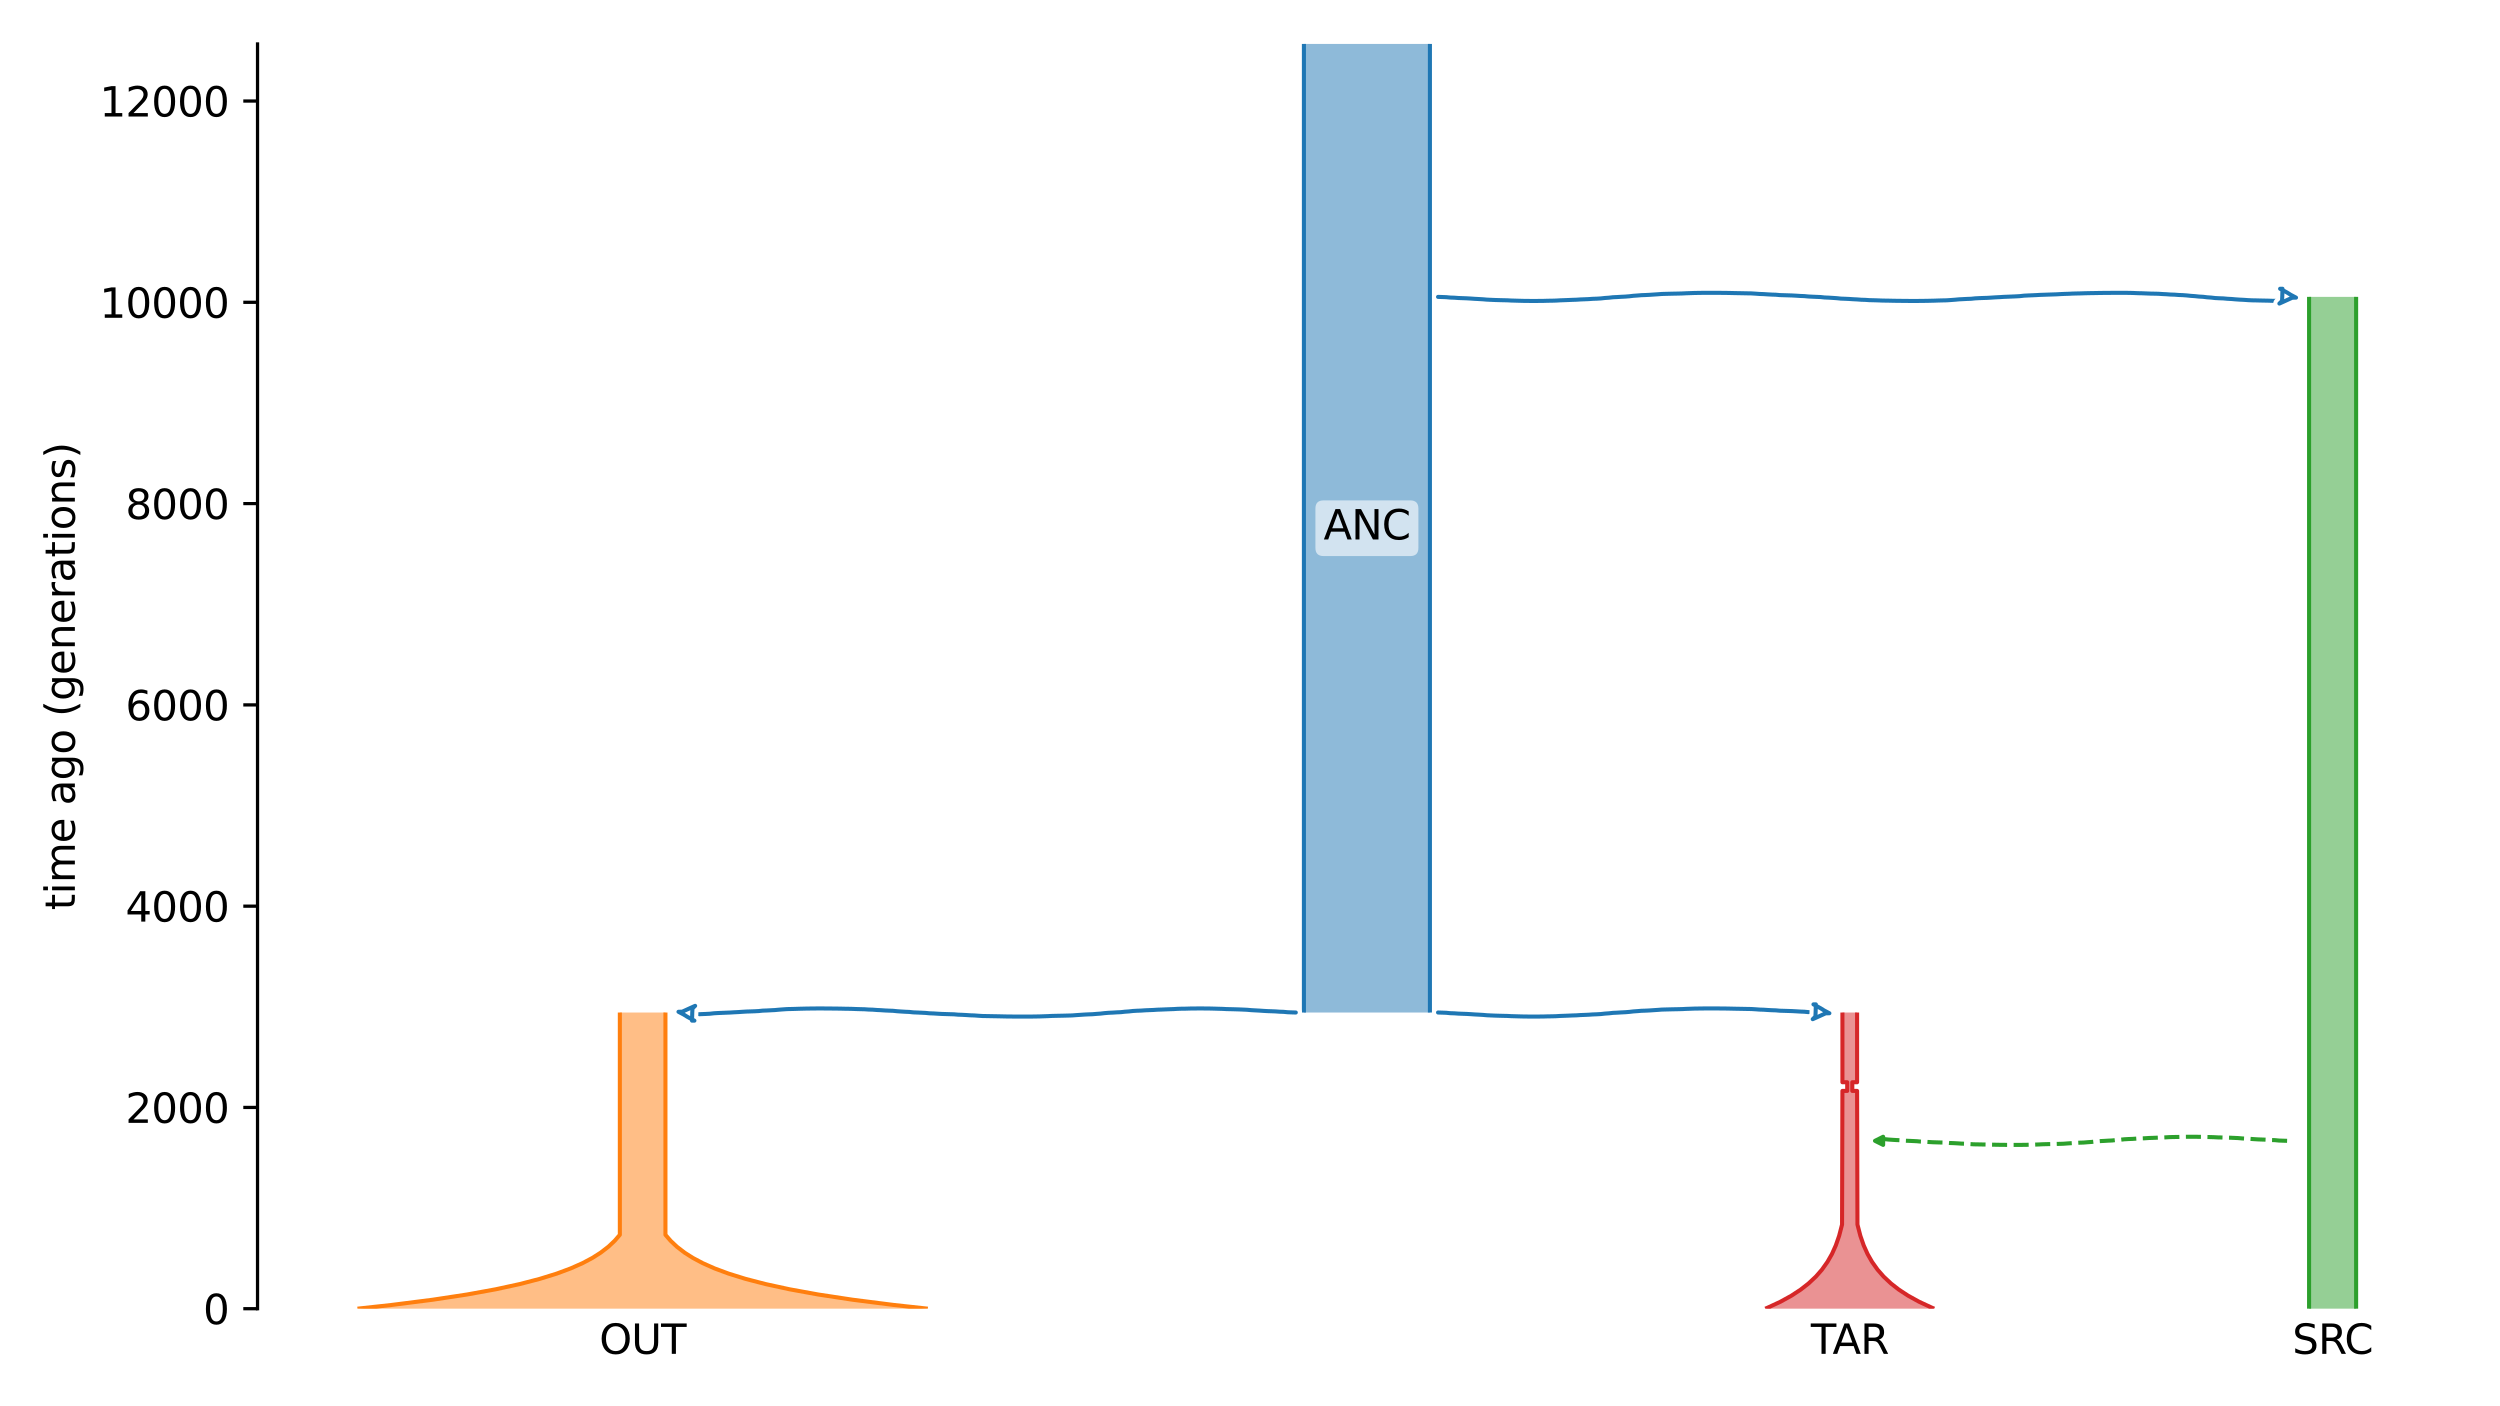<?xml version="1.0" encoding="utf-8" standalone="no"?>
<!DOCTYPE svg PUBLIC "-//W3C//DTD SVG 1.1//EN"
  "http://www.w3.org/Graphics/SVG/1.1/DTD/svg11.dtd">
<svg xmlns:xlink="http://www.w3.org/1999/xlink" width="614.4pt" height="345.6pt" viewBox="0 0 614.4 345.6" xmlns="http://www.w3.org/2000/svg" version="1.1">
 <defs>
  <style type="text/css">*{stroke-linejoin: round; stroke-linecap: butt}</style>
 </defs>
 <g id="figure_1">
  <g id="patch_1">
   <path d="M 0 345.6 
L 614.4 345.6 
L 614.4 0 
L 0 0 
z
" style="fill: #ffffff"/>
  </g>
  <g id="axes_1">
   <g id="patch_2">
    <path d="M 63.291 321.622 
L 603.6 321.622 
L 603.6 10.8 
L 63.291 10.8 
z
" style="fill: #ffffff"/>
   </g>
   <path d="M 562.076 280.369 
L 561.076 280.337 
L 560.076 280.3 
L 559.076 280.202 
L 558.076 280.17 
L 557.076 280.096 
L 556.076 280.058 
L 555.076 280.022 
L 554.076 279.965 
L 553.076 279.894 
L 552.076 279.842 
L 551.076 279.783 
L 550.076 279.695 
L 549.076 279.649 
L 548.076 279.606 
L 547.076 279.576 
L 546.076 279.55 
L 545.076 279.529 
L 544.076 279.474 
L 543.076 279.446 
L 542.076 279.417 
L 541.076 279.391 
L 540.076 279.38 
L 539.076 279.37 
L 538.076 279.37 
L 537.076 279.38 
L 536.076 279.391 
L 535.076 279.422 
L 534.076 279.434 
L 533.076 279.464 
L 532.076 279.523 
L 531.076 279.561 
L 530.076 279.6 
L 529.076 279.642 
L 528.076 279.675 
L 527.076 279.742 
L 526.076 279.781 
L 525.076 279.824 
L 524.076 279.895 
L 523.076 279.931 
L 522.076 279.99 
L 521.076 280.1 
L 520.076 280.171 
L 519.076 280.284 
L 518.076 280.33 
L 517.076 280.391 
L 516.076 280.44 
L 515.076 280.52 
L 514.076 280.639 
L 513.076 280.709 
L 512.076 280.792 
L 511.076 280.826 
L 510.076 280.877 
L 509.076 280.945 
L 508.076 281.011 
L 507.076 281.088 
L 506.076 281.116 
L 505.076 281.142 
L 504.076 281.165 
L 503.076 281.184 
L 502.076 281.211 
L 501.076 281.26 
L 500.076 281.296 
L 499.076 281.331 
L 498.076 281.347 
L 497.076 281.363 
L 496.076 281.366 
L 495.076 281.368 
L 494.076 281.368 
L 493.076 281.366 
L 492.076 281.353 
L 491.076 281.344 
L 490.076 281.323 
L 489.076 281.3 
L 488.076 281.283 
L 487.076 281.264 
L 486.076 281.244 
L 485.076 281.227 
L 484.076 281.164 
L 483.076 281.089 
L 482.076 281.056 
L 481.076 280.989 
L 480.076 280.935 
L 479.076 280.901 
L 478.076 280.811 
L 477.076 280.782 
L 476.076 280.751 
L 475.076 280.72 
L 474.076 280.665 
L 473.076 280.6 
L 472.076 280.562 
L 471.076 280.466 
L 470.076 280.417 
L 469.076 280.373 
L 468.076 280.333 
L 467.076 280.224 
L 466.076 280.183 
L 465.076 280.121 
L 464.076 280.051 
L 463.076 279.946 
L 461.801 279.909 
" clip-path="url(#pb837f8c132)" style="fill: none; stroke-dasharray: 3.7,1.6; stroke-dashoffset: 0; stroke: #2ca02c"/>
   <g id="patch_3">
    <path d="M 320.448 10.8 
L 320.448 248.835 
M 351.415 10.8 
L 351.415 248.835 
" clip-path="url(#pb837f8c132)" style="fill: none; stroke: #ffffff; stroke-width: 3; stroke-linejoin: miter"/>
    <path d="M 320.448 10.8 
L 320.448 248.835 
M 351.415 10.8 
L 351.415 248.835 
" clip-path="url(#pb837f8c132)" style="fill: none; stroke: #1f77b4; stroke-linejoin: miter"/>
    <g id="PolyCollection_1">
     <path d="M 351.415 10.8 
L 320.448 10.8 
L 320.448 248.835 
L 351.415 248.835 
L 351.415 248.835 
L 351.415 10.8 
z
" clip-path="url(#pb837f8c132)" style="fill: #1f77b4; fill-opacity: 0.5"/>
    </g>
    <g id="patch_4">
     <path d="M 152.332 248.835 
L 152.332 303.468 
L 152.332 303.468 
L 151.062 304.935 
L 149.506 306.402 
L 147.597 307.869 
L 145.575 309.153 
L 143.158 310.436 
L 140.268 311.72 
L 136.812 313.004 
L 132.681 314.287 
L 127.742 315.571 
L 121.837 316.854 
L 114.777 318.138 
L 106.337 319.421 
L 96.245 320.705 
L 87.85 321.622 
M 163.539 248.835 
L 163.539 303.468 
L 163.539 303.468 
L 164.808 304.935 
L 166.364 306.402 
L 168.273 307.869 
L 170.295 309.153 
L 172.713 310.436 
L 175.603 311.72 
L 179.058 313.004 
L 183.189 314.287 
L 188.128 315.571 
L 194.033 316.854 
L 201.093 318.138 
L 209.534 319.421 
L 219.625 320.705 
L 228.02 321.622 
L 228.02 321.622 
" clip-path="url(#pb837f8c132)" style="fill: none; stroke: #ffffff; stroke-width: 3; stroke-linejoin: miter"/>
     <path d="M 152.332 248.835 
L 152.332 303.468 
L 152.332 303.468 
L 151.062 304.935 
L 149.506 306.402 
L 147.597 307.869 
L 145.575 309.153 
L 143.158 310.436 
L 140.268 311.72 
L 136.812 313.004 
L 132.681 314.287 
L 127.742 315.571 
L 121.837 316.854 
L 114.777 318.138 
L 106.337 319.421 
L 96.245 320.705 
L 87.85 321.622 
M 163.539 248.835 
L 163.539 303.468 
L 163.539 303.468 
L 164.808 304.935 
L 166.364 306.402 
L 168.273 307.869 
L 170.295 309.153 
L 172.713 310.436 
L 175.603 311.72 
L 179.058 313.004 
L 183.189 314.287 
L 188.128 315.571 
L 194.033 316.854 
L 201.093 318.138 
L 209.534 319.421 
L 219.625 320.705 
L 228.02 321.622 
L 228.02 321.622 
" clip-path="url(#pb837f8c132)" style="fill: none; stroke: #ff7f0e; stroke-linejoin: miter"/>
     <g id="PolyCollection_2">
      <path d="M 163.539 248.835 
L 152.332 248.835 
L 152.332 303.468 
L 152.332 303.468 
L 152.187 303.652 
L 152.038 303.835 
L 151.886 304.019 
L 151.729 304.202 
L 151.569 304.385 
L 151.404 304.569 
L 151.236 304.752 
L 151.062 304.935 
L 150.885 305.119 
L 150.703 305.302 
L 150.516 305.485 
L 150.324 305.669 
L 150.127 305.852 
L 149.925 306.036 
L 149.718 306.219 
L 149.506 306.402 
L 149.288 306.586 
L 149.065 306.769 
L 148.835 306.952 
L 148.6 307.136 
L 148.359 307.319 
L 148.111 307.503 
L 147.857 307.686 
L 147.597 307.869 
L 147.33 308.053 
L 147.056 308.236 
L 146.774 308.419 
L 146.486 308.603 
L 146.19 308.786 
L 145.886 308.969 
L 145.575 309.153 
L 145.256 309.336 
L 144.928 309.52 
L 144.592 309.703 
L 144.247 309.886 
L 143.893 310.07 
L 143.53 310.253 
L 143.158 310.436 
L 142.776 310.62 
L 142.384 310.803 
L 141.982 310.987 
L 141.57 311.17 
L 141.147 311.353 
L 140.713 311.537 
L 140.268 311.72 
L 139.811 311.903 
L 139.343 312.087 
L 138.862 312.27 
L 138.369 312.453 
L 137.863 312.637 
L 137.345 312.82 
L 136.812 313.004 
L 136.266 313.187 
L 135.706 313.37 
L 135.132 313.554 
L 134.542 313.737 
L 133.938 313.92 
L 133.317 314.104 
L 132.681 314.287 
L 132.028 314.471 
L 131.359 314.654 
L 130.672 314.837 
L 129.967 315.021 
L 129.244 315.204 
L 128.503 315.387 
L 127.742 315.571 
L 126.962 315.754 
L 126.161 315.937 
L 125.34 316.121 
L 124.498 316.304 
L 123.633 316.488 
L 122.747 316.671 
L 121.837 316.854 
L 120.904 317.038 
L 119.947 317.221 
L 118.965 317.404 
L 117.958 317.588 
L 116.925 317.771 
L 115.865 317.955 
L 114.777 318.138 
L 113.662 318.321 
L 112.518 318.505 
L 111.344 318.688 
L 110.139 318.871 
L 108.904 319.055 
L 107.637 319.238 
L 106.337 319.421 
L 105.003 319.605 
L 103.635 319.788 
L 102.232 319.972 
L 100.792 320.155 
L 99.315 320.338 
L 97.8 320.522 
L 96.245 320.705 
L 94.651 320.888 
L 93.015 321.072 
L 91.337 321.255 
L 89.616 321.439 
L 87.85 321.622 
L 228.02 321.622 
L 228.02 321.622 
L 226.254 321.439 
L 224.533 321.255 
L 222.855 321.072 
L 221.219 320.888 
L 219.625 320.705 
L 218.071 320.522 
L 216.555 320.338 
L 215.078 320.155 
L 213.639 319.972 
L 212.235 319.788 
L 210.867 319.605 
L 209.534 319.421 
L 208.233 319.238 
L 206.966 319.055 
L 205.731 318.871 
L 204.527 318.688 
L 203.353 318.505 
L 202.208 318.321 
L 201.093 318.138 
L 200.006 317.955 
L 198.946 317.771 
L 197.912 317.588 
L 196.905 317.404 
L 195.923 317.221 
L 194.966 317.038 
L 194.033 316.854 
L 193.124 316.671 
L 192.237 316.488 
L 191.373 316.304 
L 190.53 316.121 
L 189.709 315.937 
L 188.908 315.754 
L 188.128 315.571 
L 187.367 315.387 
L 186.626 315.204 
L 185.903 315.021 
L 185.198 314.837 
L 184.511 314.654 
L 183.842 314.471 
L 183.189 314.287 
L 182.553 314.104 
L 181.933 313.92 
L 181.328 313.737 
L 180.739 313.554 
L 180.164 313.37 
L 179.604 313.187 
L 179.058 313.004 
L 178.526 312.82 
L 178.007 312.637 
L 177.501 312.453 
L 177.008 312.27 
L 176.528 312.087 
L 176.059 311.903 
L 175.603 311.72 
L 175.157 311.537 
L 174.724 311.353 
L 174.301 311.17 
L 173.888 310.987 
L 173.486 310.803 
L 173.094 310.62 
L 172.713 310.436 
L 172.34 310.253 
L 171.977 310.07 
L 171.623 309.886 
L 171.279 309.703 
L 170.942 309.52 
L 170.615 309.336 
L 170.295 309.153 
L 169.984 308.969 
L 169.68 308.786 
L 169.384 308.603 
L 169.096 308.419 
L 168.815 308.236 
L 168.541 308.053 
L 168.273 307.869 
L 168.013 307.686 
L 167.759 307.503 
L 167.511 307.319 
L 167.27 307.136 
L 167.035 306.952 
L 166.806 306.769 
L 166.582 306.586 
L 166.364 306.402 
L 166.152 306.219 
L 165.945 306.036 
L 165.743 305.852 
L 165.546 305.669 
L 165.355 305.485 
L 165.168 305.302 
L 164.985 305.119 
L 164.808 304.935 
L 164.635 304.752 
L 164.466 304.569 
L 164.301 304.385 
L 164.141 304.202 
L 163.985 304.019 
L 163.832 303.835 
L 163.684 303.652 
L 163.539 303.468 
L 163.539 303.468 
L 163.539 248.835 
z
" clip-path="url(#pb837f8c132)" style="fill: #ff7f0e; fill-opacity: 0.5"/>
     </g>
     <g id="patch_5">
      <path d="M 567.479 72.964 
L 567.479 321.622 
M 579.04 72.964 
L 579.04 321.622 
" clip-path="url(#pb837f8c132)" style="fill: none; stroke: #ffffff; stroke-width: 3; stroke-linejoin: miter"/>
      <path d="M 567.479 72.964 
L 567.479 321.622 
M 579.04 72.964 
L 579.04 321.622 
" clip-path="url(#pb837f8c132)" style="fill: none; stroke: #2ca02c; stroke-linejoin: miter"/>
      <g id="PolyCollection_3">
       <path d="M 579.04 72.964 
L 567.479 72.964 
L 567.479 321.622 
L 579.04 321.622 
L 579.04 321.622 
L 579.04 72.964 
z
" clip-path="url(#pb837f8c132)" style="fill: #2ca02c; fill-opacity: 0.5"/>
      </g>
      <g id="patch_6">
       <path d="M 452.793 248.835 
L 452.793 265.974 
L 453.97 265.974 
L 453.97 268.101 
L 452.793 268.101 
L 452.702 300.952 
L 451.986 303.722 
L 451.171 306.066 
L 450.213 308.197 
L 449.122 310.115 
L 447.76 312.033 
L 446.268 313.737 
L 444.449 315.442 
L 442.535 316.934 
L 440.26 318.425 
L 437.556 319.917 
L 434.342 321.409 
L 433.836 321.622 
M 456.398 248.835 
L 456.398 265.974 
L 455.221 265.974 
L 455.221 268.101 
L 456.398 268.101 
L 456.489 300.952 
L 457.206 303.722 
L 458.02 306.066 
L 458.979 308.197 
L 460.069 310.115 
L 461.431 312.033 
L 462.924 313.737 
L 464.742 315.442 
L 466.656 316.934 
L 468.931 318.425 
L 471.635 319.917 
L 474.849 321.409 
L 475.356 321.622 
L 475.356 321.622 
" clip-path="url(#pb837f8c132)" style="fill: none; stroke: #ffffff; stroke-width: 3; stroke-linejoin: miter"/>
       <path d="M 452.793 248.835 
L 452.793 265.974 
L 453.97 265.974 
L 453.97 268.101 
L 452.793 268.101 
L 452.702 300.952 
L 451.986 303.722 
L 451.171 306.066 
L 450.213 308.197 
L 449.122 310.115 
L 447.76 312.033 
L 446.268 313.737 
L 444.449 315.442 
L 442.535 316.934 
L 440.26 318.425 
L 437.556 319.917 
L 434.342 321.409 
L 433.836 321.622 
M 456.398 248.835 
L 456.398 265.974 
L 455.221 265.974 
L 455.221 268.101 
L 456.398 268.101 
L 456.489 300.952 
L 457.206 303.722 
L 458.02 306.066 
L 458.979 308.197 
L 460.069 310.115 
L 461.431 312.033 
L 462.924 313.737 
L 464.742 315.442 
L 466.656 316.934 
L 468.931 318.425 
L 471.635 319.917 
L 474.849 321.409 
L 475.356 321.622 
L 475.356 321.622 
" clip-path="url(#pb837f8c132)" style="fill: none; stroke: #d62728; stroke-linejoin: miter"/>
       <g id="PolyCollection_4">
        <path d="M 456.398 248.835 
L 452.793 248.835 
L 452.793 265.974 
L 453.97 265.974 
L 453.97 268.101 
L 452.793 268.101 
L 452.793 300.525 
L 452.793 300.525 
L 452.748 300.738 
L 452.702 300.952 
L 452.655 301.165 
L 452.606 301.378 
L 452.557 301.591 
L 452.506 301.804 
L 452.453 302.017 
L 452.4 302.23 
L 452.345 302.443 
L 452.289 302.656 
L 452.231 302.869 
L 452.172 303.082 
L 452.111 303.296 
L 452.049 303.509 
L 451.986 303.722 
L 451.92 303.935 
L 451.854 304.148 
L 451.785 304.361 
L 451.715 304.574 
L 451.643 304.787 
L 451.569 305 
L 451.493 305.213 
L 451.416 305.427 
L 451.336 305.64 
L 451.255 305.853 
L 451.171 306.066 
L 451.086 306.279 
L 450.998 306.492 
L 450.908 306.705 
L 450.816 306.918 
L 450.721 307.131 
L 450.625 307.344 
L 450.525 307.557 
L 450.424 307.771 
L 450.319 307.984 
L 450.213 308.197 
L 450.103 308.41 
L 449.991 308.623 
L 449.876 308.836 
L 449.758 309.049 
L 449.637 309.262 
L 449.513 309.475 
L 449.386 309.688 
L 449.255 309.902 
L 449.122 310.115 
L 448.985 310.328 
L 448.845 310.541 
L 448.701 310.754 
L 448.554 310.967 
L 448.403 311.18 
L 448.248 311.393 
L 448.089 311.606 
L 447.927 311.819 
L 447.76 312.033 
L 447.589 312.246 
L 447.414 312.459 
L 447.235 312.672 
L 447.051 312.885 
L 446.862 313.098 
L 446.669 313.311 
L 446.471 313.524 
L 446.268 313.737 
L 446.06 313.95 
L 445.846 314.163 
L 445.628 314.377 
L 445.403 314.59 
L 445.174 314.803 
L 444.938 315.016 
L 444.697 315.229 
L 444.449 315.442 
L 444.196 315.655 
L 443.936 315.868 
L 443.669 316.081 
L 443.396 316.294 
L 443.116 316.508 
L 442.829 316.721 
L 442.535 316.934 
L 442.234 317.147 
L 441.925 317.36 
L 441.608 317.573 
L 441.284 317.786 
L 440.951 317.999 
L 440.61 318.212 
L 440.26 318.425 
L 439.902 318.639 
L 439.535 318.852 
L 439.158 319.065 
L 438.773 319.278 
L 438.377 319.491 
L 437.972 319.704 
L 437.556 319.917 
L 437.13 320.13 
L 436.694 320.343 
L 436.246 320.556 
L 435.788 320.769 
L 435.318 320.983 
L 434.836 321.196 
L 434.342 321.409 
L 433.836 321.622 
L 475.356 321.622 
L 475.356 321.622 
L 474.849 321.409 
L 474.356 321.196 
L 473.874 320.983 
L 473.404 320.769 
L 472.945 320.556 
L 472.498 320.343 
L 472.061 320.13 
L 471.635 319.917 
L 471.22 319.704 
L 470.814 319.491 
L 470.419 319.278 
L 470.033 319.065 
L 469.657 318.852 
L 469.289 318.639 
L 468.931 318.425 
L 468.581 318.212 
L 468.24 317.999 
L 467.908 317.786 
L 467.583 317.573 
L 467.266 317.36 
L 466.957 317.147 
L 466.656 316.934 
L 466.362 316.721 
L 466.075 316.508 
L 465.795 316.294 
L 465.522 316.081 
L 465.256 315.868 
L 464.996 315.655 
L 464.742 315.442 
L 464.495 315.229 
L 464.253 315.016 
L 464.018 314.803 
L 463.788 314.59 
L 463.564 314.377 
L 463.345 314.163 
L 463.132 313.95 
L 462.924 313.737 
L 462.721 313.524 
L 462.522 313.311 
L 462.329 313.098 
L 462.141 312.885 
L 461.957 312.672 
L 461.777 312.459 
L 461.602 312.246 
L 461.431 312.033 
L 461.264 311.819 
L 461.102 311.606 
L 460.943 311.393 
L 460.788 311.18 
L 460.637 310.967 
L 460.49 310.754 
L 460.346 310.541 
L 460.206 310.328 
L 460.069 310.115 
L 459.936 309.902 
L 459.806 309.688 
L 459.679 309.475 
L 459.555 309.262 
L 459.434 309.049 
L 459.316 308.836 
L 459.201 308.623 
L 459.088 308.41 
L 458.979 308.197 
L 458.872 307.984 
L 458.768 307.771 
L 458.666 307.557 
L 458.567 307.344 
L 458.47 307.131 
L 458.375 306.918 
L 458.283 306.705 
L 458.193 306.492 
L 458.106 306.279 
L 458.02 306.066 
L 457.936 305.853 
L 457.855 305.64 
L 457.776 305.427 
L 457.698 305.213 
L 457.622 305 
L 457.549 304.787 
L 457.477 304.574 
L 457.406 304.361 
L 457.338 304.148 
L 457.271 303.935 
L 457.206 303.722 
L 457.142 303.509 
L 457.08 303.296 
L 457.019 303.082 
L 456.96 302.869 
L 456.903 302.656 
L 456.846 302.443 
L 456.791 302.23 
L 456.738 302.017 
L 456.686 301.804 
L 456.635 301.591 
L 456.585 301.378 
L 456.536 301.165 
L 456.489 300.952 
L 456.443 300.738 
L 456.398 300.525 
L 456.398 300.525 
L 456.398 268.101 
L 455.221 268.101 
L 455.221 265.974 
L 456.398 265.974 
L 456.398 248.835 
z
" clip-path="url(#pb837f8c132)" style="fill: #d62728; fill-opacity: 0.5"/>
       </g>
       <g id="matplotlib.axis_1">
        <g id="xtick_1">
         <g id="line2d_1"/>
         <g id="text_1">
          <!-- OUT -->
          <g transform="translate(147.286 332.72) scale(0.1 -0.1)">
           <defs>
            <path id="DejaVuSans-4f" d="M 2522 4238 
Q 1834 4238 1429 3725 
Q 1025 3213 1025 2328 
Q 1025 1447 1429 934 
Q 1834 422 2522 422 
Q 3209 422 3611 934 
Q 4013 1447 4013 2328 
Q 4013 3213 3611 3725 
Q 3209 4238 2522 4238 
z
M 2522 4750 
Q 3503 4750 4090 4092 
Q 4678 3434 4678 2328 
Q 4678 1225 4090 567 
Q 3503 -91 2522 -91 
Q 1538 -91 948 565 
Q 359 1222 359 2328 
Q 359 3434 948 4092 
Q 1538 4750 2522 4750 
z
" transform="scale(0.016)"/>
            <path id="DejaVuSans-55" d="M 556 4666 
L 1191 4666 
L 1191 1831 
Q 1191 1081 1462 751 
Q 1734 422 2344 422 
Q 2950 422 3222 751 
Q 3494 1081 3494 1831 
L 3494 4666 
L 4128 4666 
L 4128 1753 
Q 4128 841 3676 375 
Q 3225 -91 2344 -91 
Q 1459 -91 1007 375 
Q 556 841 556 1753 
L 556 4666 
z
" transform="scale(0.016)"/>
            <path id="DejaVuSans-54" d="M -19 4666 
L 3928 4666 
L 3928 4134 
L 2272 4134 
L 2272 0 
L 1638 0 
L 1638 4134 
L -19 4134 
L -19 4666 
z
" transform="scale(0.016)"/>
           </defs>
           <use xlink:href="#DejaVuSans-4f"/>
           <use xlink:href="#DejaVuSans-55" x="78.711"/>
           <use xlink:href="#DejaVuSans-54" x="151.904"/>
          </g>
         </g>
        </g>
        <g id="xtick_2">
         <g id="line2d_2"/>
         <g id="text_2">
          <!-- SRC -->
          <g transform="translate(563.37 332.72) scale(0.1 -0.1)">
           <defs>
            <path id="DejaVuSans-53" d="M 3425 4513 
L 3425 3897 
Q 3066 4069 2747 4153 
Q 2428 4238 2131 4238 
Q 1616 4238 1336 4038 
Q 1056 3838 1056 3469 
Q 1056 3159 1242 3001 
Q 1428 2844 1947 2747 
L 2328 2669 
Q 3034 2534 3370 2195 
Q 3706 1856 3706 1288 
Q 3706 609 3251 259 
Q 2797 -91 1919 -91 
Q 1588 -91 1214 -16 
Q 841 59 441 206 
L 441 856 
Q 825 641 1194 531 
Q 1563 422 1919 422 
Q 2459 422 2753 634 
Q 3047 847 3047 1241 
Q 3047 1584 2836 1778 
Q 2625 1972 2144 2069 
L 1759 2144 
Q 1053 2284 737 2584 
Q 422 2884 422 3419 
Q 422 4038 858 4394 
Q 1294 4750 2059 4750 
Q 2388 4750 2728 4690 
Q 3069 4631 3425 4513 
z
" transform="scale(0.016)"/>
            <path id="DejaVuSans-52" d="M 2841 2188 
Q 3044 2119 3236 1894 
Q 3428 1669 3622 1275 
L 4263 0 
L 3584 0 
L 2988 1197 
Q 2756 1666 2539 1819 
Q 2322 1972 1947 1972 
L 1259 1972 
L 1259 0 
L 628 0 
L 628 4666 
L 2053 4666 
Q 2853 4666 3247 4331 
Q 3641 3997 3641 3322 
Q 3641 2881 3436 2590 
Q 3231 2300 2841 2188 
z
M 1259 4147 
L 1259 2491 
L 2053 2491 
Q 2509 2491 2742 2702 
Q 2975 2913 2975 3322 
Q 2975 3731 2742 3939 
Q 2509 4147 2053 4147 
L 1259 4147 
z
" transform="scale(0.016)"/>
            <path id="DejaVuSans-43" d="M 4122 4306 
L 4122 3641 
Q 3803 3938 3442 4084 
Q 3081 4231 2675 4231 
Q 1875 4231 1450 3742 
Q 1025 3253 1025 2328 
Q 1025 1406 1450 917 
Q 1875 428 2675 428 
Q 3081 428 3442 575 
Q 3803 722 4122 1019 
L 4122 359 
Q 3791 134 3420 21 
Q 3050 -91 2638 -91 
Q 1578 -91 968 557 
Q 359 1206 359 2328 
Q 359 3453 968 4101 
Q 1578 4750 2638 4750 
Q 3056 4750 3426 4639 
Q 3797 4528 4122 4306 
z
" transform="scale(0.016)"/>
           </defs>
           <use xlink:href="#DejaVuSans-53"/>
           <use xlink:href="#DejaVuSans-52" x="63.477"/>
           <use xlink:href="#DejaVuSans-43" x="127.959"/>
          </g>
         </g>
        </g>
        <g id="xtick_3">
         <g id="line2d_3"/>
         <g id="text_3">
          <!-- TAR -->
          <g transform="translate(445.035 332.72) scale(0.1 -0.1)">
           <defs>
            <path id="DejaVuSans-41" d="M 2188 4044 
L 1331 1722 
L 3047 1722 
L 2188 4044 
z
M 1831 4666 
L 2547 4666 
L 4325 0 
L 3669 0 
L 3244 1197 
L 1141 1197 
L 716 0 
L 50 0 
L 1831 4666 
z
" transform="scale(0.016)"/>
           </defs>
           <use xlink:href="#DejaVuSans-54"/>
           <use xlink:href="#DejaVuSans-41" x="53.334"/>
           <use xlink:href="#DejaVuSans-52" x="121.742"/>
          </g>
         </g>
        </g>
       </g>
       <g id="matplotlib.axis_2">
        <g id="ytick_1">
         <g id="line2d_4">
          <defs>
           <path id="m3e7ec32773" d="M 0 0 
L -3.5 0 
" style="stroke: #000000; stroke-width: 0.8"/>
          </defs>
          <g>
           <use xlink:href="#m3e7ec32773" x="63.291" y="321.622" style="stroke: #000000; stroke-width: 0.8"/>
          </g>
         </g>
         <g id="text_4">
          <!-- 0 -->
          <g transform="translate(49.928 325.421) scale(0.1 -0.1)">
           <defs>
            <path id="DejaVuSans-30" d="M 2034 4250 
Q 1547 4250 1301 3770 
Q 1056 3291 1056 2328 
Q 1056 1369 1301 889 
Q 1547 409 2034 409 
Q 2525 409 2770 889 
Q 3016 1369 3016 2328 
Q 3016 3291 2770 3770 
Q 2525 4250 2034 4250 
z
M 2034 4750 
Q 2819 4750 3233 4129 
Q 3647 3509 3647 2328 
Q 3647 1150 3233 529 
Q 2819 -91 2034 -91 
Q 1250 -91 836 529 
Q 422 1150 422 2328 
Q 422 3509 836 4129 
Q 1250 4750 2034 4750 
z
" transform="scale(0.016)"/>
           </defs>
           <use xlink:href="#DejaVuSans-30"/>
          </g>
         </g>
        </g>
        <g id="ytick_2">
         <g id="line2d_5">
          <g>
           <use xlink:href="#m3e7ec32773" x="63.291" y="272.157" style="stroke: #000000; stroke-width: 0.8"/>
          </g>
         </g>
         <g id="text_5">
          <!-- 2000 -->
          <g transform="translate(30.841 275.957) scale(0.1 -0.1)">
           <defs>
            <path id="DejaVuSans-32" d="M 1228 531 
L 3431 531 
L 3431 0 
L 469 0 
L 469 531 
Q 828 903 1448 1529 
Q 2069 2156 2228 2338 
Q 2531 2678 2651 2914 
Q 2772 3150 2772 3378 
Q 2772 3750 2511 3984 
Q 2250 4219 1831 4219 
Q 1534 4219 1204 4116 
Q 875 4013 500 3803 
L 500 4441 
Q 881 4594 1212 4672 
Q 1544 4750 1819 4750 
Q 2544 4750 2975 4387 
Q 3406 4025 3406 3419 
Q 3406 3131 3298 2873 
Q 3191 2616 2906 2266 
Q 2828 2175 2409 1742 
Q 1991 1309 1228 531 
z
" transform="scale(0.016)"/>
           </defs>
           <use xlink:href="#DejaVuSans-32"/>
           <use xlink:href="#DejaVuSans-30" x="63.623"/>
           <use xlink:href="#DejaVuSans-30" x="127.246"/>
           <use xlink:href="#DejaVuSans-30" x="190.869"/>
          </g>
         </g>
        </g>
        <g id="ytick_3">
         <g id="line2d_6">
          <g>
           <use xlink:href="#m3e7ec32773" x="63.291" y="222.693" style="stroke: #000000; stroke-width: 0.8"/>
          </g>
         </g>
         <g id="text_6">
          <!-- 4000 -->
          <g transform="translate(30.841 226.492) scale(0.1 -0.1)">
           <defs>
            <path id="DejaVuSans-34" d="M 2419 4116 
L 825 1625 
L 2419 1625 
L 2419 4116 
z
M 2253 4666 
L 3047 4666 
L 3047 1625 
L 3713 1625 
L 3713 1100 
L 3047 1100 
L 3047 0 
L 2419 0 
L 2419 1100 
L 313 1100 
L 313 1709 
L 2253 4666 
z
" transform="scale(0.016)"/>
           </defs>
           <use xlink:href="#DejaVuSans-34"/>
           <use xlink:href="#DejaVuSans-30" x="63.623"/>
           <use xlink:href="#DejaVuSans-30" x="127.246"/>
           <use xlink:href="#DejaVuSans-30" x="190.869"/>
          </g>
         </g>
        </g>
        <g id="ytick_4">
         <g id="line2d_7">
          <g>
           <use xlink:href="#m3e7ec32773" x="63.291" y="173.229" style="stroke: #000000; stroke-width: 0.8"/>
          </g>
         </g>
         <g id="text_7">
          <!-- 6000 -->
          <g transform="translate(30.841 177.028) scale(0.1 -0.1)">
           <defs>
            <path id="DejaVuSans-36" d="M 2113 2584 
Q 1688 2584 1439 2293 
Q 1191 2003 1191 1497 
Q 1191 994 1439 701 
Q 1688 409 2113 409 
Q 2538 409 2786 701 
Q 3034 994 3034 1497 
Q 3034 2003 2786 2293 
Q 2538 2584 2113 2584 
z
M 3366 4563 
L 3366 3988 
Q 3128 4100 2886 4159 
Q 2644 4219 2406 4219 
Q 1781 4219 1451 3797 
Q 1122 3375 1075 2522 
Q 1259 2794 1537 2939 
Q 1816 3084 2150 3084 
Q 2853 3084 3261 2657 
Q 3669 2231 3669 1497 
Q 3669 778 3244 343 
Q 2819 -91 2113 -91 
Q 1303 -91 875 529 
Q 447 1150 447 2328 
Q 447 3434 972 4092 
Q 1497 4750 2381 4750 
Q 2619 4750 2861 4703 
Q 3103 4656 3366 4563 
z
" transform="scale(0.016)"/>
           </defs>
           <use xlink:href="#DejaVuSans-36"/>
           <use xlink:href="#DejaVuSans-30" x="63.623"/>
           <use xlink:href="#DejaVuSans-30" x="127.246"/>
           <use xlink:href="#DejaVuSans-30" x="190.869"/>
          </g>
         </g>
        </g>
        <g id="ytick_5">
         <g id="line2d_8">
          <g>
           <use xlink:href="#m3e7ec32773" x="63.291" y="123.764" style="stroke: #000000; stroke-width: 0.8"/>
          </g>
         </g>
         <g id="text_8">
          <!-- 8000 -->
          <g transform="translate(30.841 127.564) scale(0.1 -0.1)">
           <defs>
            <path id="DejaVuSans-38" d="M 2034 2216 
Q 1584 2216 1326 1975 
Q 1069 1734 1069 1313 
Q 1069 891 1326 650 
Q 1584 409 2034 409 
Q 2484 409 2743 651 
Q 3003 894 3003 1313 
Q 3003 1734 2745 1975 
Q 2488 2216 2034 2216 
z
M 1403 2484 
Q 997 2584 770 2862 
Q 544 3141 544 3541 
Q 544 4100 942 4425 
Q 1341 4750 2034 4750 
Q 2731 4750 3128 4425 
Q 3525 4100 3525 3541 
Q 3525 3141 3298 2862 
Q 3072 2584 2669 2484 
Q 3125 2378 3379 2068 
Q 3634 1759 3634 1313 
Q 3634 634 3220 271 
Q 2806 -91 2034 -91 
Q 1263 -91 848 271 
Q 434 634 434 1313 
Q 434 1759 690 2068 
Q 947 2378 1403 2484 
z
M 1172 3481 
Q 1172 3119 1398 2916 
Q 1625 2713 2034 2713 
Q 2441 2713 2670 2916 
Q 2900 3119 2900 3481 
Q 2900 3844 2670 4047 
Q 2441 4250 2034 4250 
Q 1625 4250 1398 4047 
Q 1172 3844 1172 3481 
z
" transform="scale(0.016)"/>
           </defs>
           <use xlink:href="#DejaVuSans-38"/>
           <use xlink:href="#DejaVuSans-30" x="63.623"/>
           <use xlink:href="#DejaVuSans-30" x="127.246"/>
           <use xlink:href="#DejaVuSans-30" x="190.869"/>
          </g>
         </g>
        </g>
        <g id="ytick_6">
         <g id="line2d_9">
          <g>
           <use xlink:href="#m3e7ec32773" x="63.291" y="74.3" style="stroke: #000000; stroke-width: 0.8"/>
          </g>
         </g>
         <g id="text_9">
          <!-- 10000 -->
          <g transform="translate(24.478 78.099) scale(0.1 -0.1)">
           <defs>
            <path id="DejaVuSans-31" d="M 794 531 
L 1825 531 
L 1825 4091 
L 703 3866 
L 703 4441 
L 1819 4666 
L 2450 4666 
L 2450 531 
L 3481 531 
L 3481 0 
L 794 0 
L 794 531 
z
" transform="scale(0.016)"/>
           </defs>
           <use xlink:href="#DejaVuSans-31"/>
           <use xlink:href="#DejaVuSans-30" x="63.623"/>
           <use xlink:href="#DejaVuSans-30" x="127.246"/>
           <use xlink:href="#DejaVuSans-30" x="190.869"/>
           <use xlink:href="#DejaVuSans-30" x="254.492"/>
          </g>
         </g>
        </g>
        <g id="ytick_7">
         <g id="line2d_10">
          <g>
           <use xlink:href="#m3e7ec32773" x="63.291" y="24.836" style="stroke: #000000; stroke-width: 0.8"/>
          </g>
         </g>
         <g id="text_10">
          <!-- 12000 -->
          <g transform="translate(24.478 28.635) scale(0.1 -0.1)">
           <use xlink:href="#DejaVuSans-31"/>
           <use xlink:href="#DejaVuSans-32" x="63.623"/>
           <use xlink:href="#DejaVuSans-30" x="127.246"/>
           <use xlink:href="#DejaVuSans-30" x="190.869"/>
           <use xlink:href="#DejaVuSans-30" x="254.492"/>
          </g>
         </g>
        </g>
        <g id="text_11">
         <!-- time ago (generations) -->
         <g transform="translate(18.398 223.682) rotate(-90) scale(0.1 -0.1)">
          <defs>
           <path id="DejaVuSans-74" d="M 1172 4494 
L 1172 3500 
L 2356 3500 
L 2356 3053 
L 1172 3053 
L 1172 1153 
Q 1172 725 1289 603 
Q 1406 481 1766 481 
L 2356 481 
L 2356 0 
L 1766 0 
Q 1100 0 847 248 
Q 594 497 594 1153 
L 594 3053 
L 172 3053 
L 172 3500 
L 594 3500 
L 594 4494 
L 1172 4494 
z
" transform="scale(0.016)"/>
           <path id="DejaVuSans-69" d="M 603 3500 
L 1178 3500 
L 1178 0 
L 603 0 
L 603 3500 
z
M 603 4863 
L 1178 4863 
L 1178 4134 
L 603 4134 
L 603 4863 
z
" transform="scale(0.016)"/>
           <path id="DejaVuSans-6d" d="M 3328 2828 
Q 3544 3216 3844 3400 
Q 4144 3584 4550 3584 
Q 5097 3584 5394 3201 
Q 5691 2819 5691 2113 
L 5691 0 
L 5113 0 
L 5113 2094 
Q 5113 2597 4934 2840 
Q 4756 3084 4391 3084 
Q 3944 3084 3684 2787 
Q 3425 2491 3425 1978 
L 3425 0 
L 2847 0 
L 2847 2094 
Q 2847 2600 2669 2842 
Q 2491 3084 2119 3084 
Q 1678 3084 1418 2786 
Q 1159 2488 1159 1978 
L 1159 0 
L 581 0 
L 581 3500 
L 1159 3500 
L 1159 2956 
Q 1356 3278 1631 3431 
Q 1906 3584 2284 3584 
Q 2666 3584 2933 3390 
Q 3200 3197 3328 2828 
z
" transform="scale(0.016)"/>
           <path id="DejaVuSans-65" d="M 3597 1894 
L 3597 1613 
L 953 1613 
Q 991 1019 1311 708 
Q 1631 397 2203 397 
Q 2534 397 2845 478 
Q 3156 559 3463 722 
L 3463 178 
Q 3153 47 2828 -22 
Q 2503 -91 2169 -91 
Q 1331 -91 842 396 
Q 353 884 353 1716 
Q 353 2575 817 3079 
Q 1281 3584 2069 3584 
Q 2775 3584 3186 3129 
Q 3597 2675 3597 1894 
z
M 3022 2063 
Q 3016 2534 2758 2815 
Q 2500 3097 2075 3097 
Q 1594 3097 1305 2825 
Q 1016 2553 972 2059 
L 3022 2063 
z
" transform="scale(0.016)"/>
           <path id="DejaVuSans-20" transform="scale(0.016)"/>
           <path id="DejaVuSans-61" d="M 2194 1759 
Q 1497 1759 1228 1600 
Q 959 1441 959 1056 
Q 959 750 1161 570 
Q 1363 391 1709 391 
Q 2188 391 2477 730 
Q 2766 1069 2766 1631 
L 2766 1759 
L 2194 1759 
z
M 3341 1997 
L 3341 0 
L 2766 0 
L 2766 531 
Q 2569 213 2275 61 
Q 1981 -91 1556 -91 
Q 1019 -91 701 211 
Q 384 513 384 1019 
Q 384 1609 779 1909 
Q 1175 2209 1959 2209 
L 2766 2209 
L 2766 2266 
Q 2766 2663 2505 2880 
Q 2244 3097 1772 3097 
Q 1472 3097 1187 3025 
Q 903 2953 641 2809 
L 641 3341 
Q 956 3463 1253 3523 
Q 1550 3584 1831 3584 
Q 2591 3584 2966 3190 
Q 3341 2797 3341 1997 
z
" transform="scale(0.016)"/>
           <path id="DejaVuSans-67" d="M 2906 1791 
Q 2906 2416 2648 2759 
Q 2391 3103 1925 3103 
Q 1463 3103 1205 2759 
Q 947 2416 947 1791 
Q 947 1169 1205 825 
Q 1463 481 1925 481 
Q 2391 481 2648 825 
Q 2906 1169 2906 1791 
z
M 3481 434 
Q 3481 -459 3084 -895 
Q 2688 -1331 1869 -1331 
Q 1566 -1331 1297 -1286 
Q 1028 -1241 775 -1147 
L 775 -588 
Q 1028 -725 1275 -790 
Q 1522 -856 1778 -856 
Q 2344 -856 2625 -561 
Q 2906 -266 2906 331 
L 2906 616 
Q 2728 306 2450 153 
Q 2172 0 1784 0 
Q 1141 0 747 490 
Q 353 981 353 1791 
Q 353 2603 747 3093 
Q 1141 3584 1784 3584 
Q 2172 3584 2450 3431 
Q 2728 3278 2906 2969 
L 2906 3500 
L 3481 3500 
L 3481 434 
z
" transform="scale(0.016)"/>
           <path id="DejaVuSans-6f" d="M 1959 3097 
Q 1497 3097 1228 2736 
Q 959 2375 959 1747 
Q 959 1119 1226 758 
Q 1494 397 1959 397 
Q 2419 397 2687 759 
Q 2956 1122 2956 1747 
Q 2956 2369 2687 2733 
Q 2419 3097 1959 3097 
z
M 1959 3584 
Q 2709 3584 3137 3096 
Q 3566 2609 3566 1747 
Q 3566 888 3137 398 
Q 2709 -91 1959 -91 
Q 1206 -91 779 398 
Q 353 888 353 1747 
Q 353 2609 779 3096 
Q 1206 3584 1959 3584 
z
" transform="scale(0.016)"/>
           <path id="DejaVuSans-28" d="M 1984 4856 
Q 1566 4138 1362 3434 
Q 1159 2731 1159 2009 
Q 1159 1288 1364 580 
Q 1569 -128 1984 -844 
L 1484 -844 
Q 1016 -109 783 600 
Q 550 1309 550 2009 
Q 550 2706 781 3412 
Q 1013 4119 1484 4856 
L 1984 4856 
z
" transform="scale(0.016)"/>
           <path id="DejaVuSans-6e" d="M 3513 2113 
L 3513 0 
L 2938 0 
L 2938 2094 
Q 2938 2591 2744 2837 
Q 2550 3084 2163 3084 
Q 1697 3084 1428 2787 
Q 1159 2491 1159 1978 
L 1159 0 
L 581 0 
L 581 3500 
L 1159 3500 
L 1159 2956 
Q 1366 3272 1645 3428 
Q 1925 3584 2291 3584 
Q 2894 3584 3203 3211 
Q 3513 2838 3513 2113 
z
" transform="scale(0.016)"/>
           <path id="DejaVuSans-72" d="M 2631 2963 
Q 2534 3019 2420 3045 
Q 2306 3072 2169 3072 
Q 1681 3072 1420 2755 
Q 1159 2438 1159 1844 
L 1159 0 
L 581 0 
L 581 3500 
L 1159 3500 
L 1159 2956 
Q 1341 3275 1631 3429 
Q 1922 3584 2338 3584 
Q 2397 3584 2469 3576 
Q 2541 3569 2628 3553 
L 2631 2963 
z
" transform="scale(0.016)"/>
           <path id="DejaVuSans-73" d="M 2834 3397 
L 2834 2853 
Q 2591 2978 2328 3040 
Q 2066 3103 1784 3103 
Q 1356 3103 1142 2972 
Q 928 2841 928 2578 
Q 928 2378 1081 2264 
Q 1234 2150 1697 2047 
L 1894 2003 
Q 2506 1872 2764 1633 
Q 3022 1394 3022 966 
Q 3022 478 2636 193 
Q 2250 -91 1575 -91 
Q 1294 -91 989 -36 
Q 684 19 347 128 
L 347 722 
Q 666 556 975 473 
Q 1284 391 1588 391 
Q 1994 391 2212 530 
Q 2431 669 2431 922 
Q 2431 1156 2273 1281 
Q 2116 1406 1581 1522 
L 1381 1569 
Q 847 1681 609 1914 
Q 372 2147 372 2553 
Q 372 3047 722 3315 
Q 1072 3584 1716 3584 
Q 2034 3584 2315 3537 
Q 2597 3491 2834 3397 
z
" transform="scale(0.016)"/>
           <path id="DejaVuSans-29" d="M 513 4856 
L 1013 4856 
Q 1481 4119 1714 3412 
Q 1947 2706 1947 2009 
Q 1947 1309 1714 600 
Q 1481 -109 1013 -844 
L 513 -844 
Q 928 -128 1133 580 
Q 1338 1288 1338 2009 
Q 1338 2731 1133 3434 
Q 928 4138 513 4856 
z
" transform="scale(0.016)"/>
          </defs>
          <use xlink:href="#DejaVuSans-74"/>
          <use xlink:href="#DejaVuSans-69" x="39.209"/>
          <use xlink:href="#DejaVuSans-6d" x="66.992"/>
          <use xlink:href="#DejaVuSans-65" x="164.404"/>
          <use xlink:href="#DejaVuSans-20" x="225.928"/>
          <use xlink:href="#DejaVuSans-61" x="257.715"/>
          <use xlink:href="#DejaVuSans-67" x="318.994"/>
          <use xlink:href="#DejaVuSans-6f" x="382.471"/>
          <use xlink:href="#DejaVuSans-20" x="443.652"/>
          <use xlink:href="#DejaVuSans-28" x="475.439"/>
          <use xlink:href="#DejaVuSans-67" x="514.453"/>
          <use xlink:href="#DejaVuSans-65" x="577.93"/>
          <use xlink:href="#DejaVuSans-6e" x="639.453"/>
          <use xlink:href="#DejaVuSans-65" x="702.832"/>
          <use xlink:href="#DejaVuSans-72" x="764.355"/>
          <use xlink:href="#DejaVuSans-61" x="805.469"/>
          <use xlink:href="#DejaVuSans-74" x="866.748"/>
          <use xlink:href="#DejaVuSans-69" x="905.957"/>
          <use xlink:href="#DejaVuSans-6f" x="933.74"/>
          <use xlink:href="#DejaVuSans-6e" x="994.922"/>
          <use xlink:href="#DejaVuSans-73" x="1058.301"/>
          <use xlink:href="#DejaVuSans-29" x="1110.4"/>
         </g>
        </g>
       </g>
       <g id="patch_7">
        <path d="M 318.452 248.835 
L 317.452 248.804 
L 316.452 248.767 
L 315.452 248.669 
L 314.452 248.636 
L 313.452 248.563 
L 312.452 248.524 
L 311.452 248.489 
L 310.452 248.431 
L 309.452 248.361 
L 308.452 248.309 
L 307.452 248.25 
L 306.452 248.161 
L 305.452 248.115 
L 304.452 248.073 
L 303.452 248.042 
L 302.452 248.016 
L 301.452 247.995 
L 300.452 247.941 
L 299.452 247.913 
L 298.452 247.883 
L 297.452 247.858 
L 296.452 247.847 
L 295.452 247.836 
L 294.452 247.837 
L 293.452 247.846 
L 292.452 247.858 
L 291.452 247.889 
L 290.452 247.9 
L 289.452 247.93 
L 288.452 247.99 
L 287.452 248.027 
L 286.452 248.066 
L 285.452 248.109 
L 284.452 248.141 
L 283.452 248.209 
L 282.452 248.248 
L 281.452 248.291 
L 280.452 248.361 
L 279.452 248.398 
L 278.452 248.456 
L 277.452 248.567 
L 276.452 248.638 
L 275.452 248.751 
L 274.452 248.796 
L 273.452 248.858 
L 272.452 248.906 
L 271.452 248.987 
L 270.452 249.105 
L 269.452 249.176 
L 268.452 249.259 
L 267.452 249.292 
L 266.452 249.343 
L 265.452 249.412 
L 264.452 249.478 
L 263.452 249.555 
L 262.452 249.582 
L 261.452 249.609 
L 260.452 249.631 
L 259.452 249.651 
L 258.452 249.677 
L 257.452 249.727 
L 256.452 249.762 
L 255.452 249.798 
L 254.452 249.813 
L 253.452 249.829 
L 252.452 249.832 
L 251.452 249.835 
L 250.452 249.834 
L 249.452 249.832 
L 248.452 249.819 
L 247.452 249.811 
L 246.452 249.789 
L 245.452 249.766 
L 244.452 249.749 
L 243.452 249.73 
L 242.452 249.71 
L 241.452 249.693 
L 240.452 249.631 
L 239.452 249.555 
L 238.452 249.523 
L 237.452 249.455 
L 236.452 249.401 
L 235.452 249.367 
L 234.452 249.277 
L 233.452 249.249 
L 232.452 249.217 
L 231.452 249.186 
L 230.452 249.131 
L 229.452 249.067 
L 228.452 249.029 
L 227.452 248.933 
L 226.452 248.884 
L 225.452 248.839 
L 224.452 248.799 
L 223.452 248.691 
L 222.452 248.649 
L 221.452 248.587 
L 220.452 248.517 
L 219.452 248.413 
L 218.452 248.376 
L 217.452 248.33 
L 216.452 248.261 
L 215.452 248.213 
L 214.452 248.135 
L 213.452 248.104 
L 212.452 248.035 
L 211.452 248.011 
L 210.452 247.982 
L 209.452 247.941 
L 208.452 247.919 
L 207.452 247.905 
L 206.452 247.878 
L 205.452 247.869 
L 204.452 247.857 
L 203.452 247.846 
L 202.452 247.84 
L 201.452 247.835 
L 200.452 247.841 
L 199.452 247.854 
L 198.452 247.861 
L 197.452 247.886 
L 196.452 247.91 
L 195.452 247.946 
L 194.452 247.972 
L 193.452 247.994 
L 192.452 248.063 
L 191.452 248.138 
L 190.452 248.232 
L 189.452 248.283 
L 188.452 248.337 
L 187.452 248.372 
L 186.452 248.478 
L 185.452 248.53 
L 184.452 248.567 
L 183.452 248.598 
L 182.452 248.659 
L 181.452 248.727 
L 180.452 248.776 
L 179.452 248.841 
L 178.452 248.879 
L 177.452 248.921 
L 176.452 248.963 
L 175.452 249.022 
L 174.452 249.136 
L 173.452 249.188 
L 172.452 249.227 
L 171.452 249.274 
L 170.452 249.331 
L 169.452 249.364 
L 168.452 249.4 
L 166.657 249.432 
" clip-path="url(#pb837f8c132)" style="fill: none; stroke: #ffffff; stroke-width: 3; stroke-linecap: round"/>
        <path d="M 318.452 248.835 
L 317.452 248.804 
L 316.452 248.767 
L 315.452 248.669 
L 314.452 248.636 
L 313.452 248.563 
L 312.452 248.524 
L 311.452 248.489 
L 310.452 248.431 
L 309.452 248.361 
L 308.452 248.309 
L 307.452 248.25 
L 306.452 248.161 
L 305.452 248.115 
L 304.452 248.073 
L 303.452 248.042 
L 302.452 248.016 
L 301.452 247.995 
L 300.452 247.941 
L 299.452 247.913 
L 298.452 247.883 
L 297.452 247.858 
L 296.452 247.847 
L 295.452 247.836 
L 294.452 247.837 
L 293.452 247.846 
L 292.452 247.858 
L 291.452 247.889 
L 290.452 247.9 
L 289.452 247.93 
L 288.452 247.99 
L 287.452 248.027 
L 286.452 248.066 
L 285.452 248.109 
L 284.452 248.141 
L 283.452 248.209 
L 282.452 248.248 
L 281.452 248.291 
L 280.452 248.361 
L 279.452 248.398 
L 278.452 248.456 
L 277.452 248.567 
L 276.452 248.638 
L 275.452 248.751 
L 274.452 248.796 
L 273.452 248.858 
L 272.452 248.906 
L 271.452 248.987 
L 270.452 249.105 
L 269.452 249.176 
L 268.452 249.259 
L 267.452 249.292 
L 266.452 249.343 
L 265.452 249.412 
L 264.452 249.478 
L 263.452 249.555 
L 262.452 249.582 
L 261.452 249.609 
L 260.452 249.631 
L 259.452 249.651 
L 258.452 249.677 
L 257.452 249.727 
L 256.452 249.762 
L 255.452 249.798 
L 254.452 249.813 
L 253.452 249.829 
L 252.452 249.832 
L 251.452 249.835 
L 250.452 249.834 
L 249.452 249.832 
L 248.452 249.819 
L 247.452 249.811 
L 246.452 249.789 
L 245.452 249.766 
L 244.452 249.749 
L 243.452 249.73 
L 242.452 249.71 
L 241.452 249.693 
L 240.452 249.631 
L 239.452 249.555 
L 238.452 249.523 
L 237.452 249.455 
L 236.452 249.401 
L 235.452 249.367 
L 234.452 249.277 
L 233.452 249.249 
L 232.452 249.217 
L 231.452 249.186 
L 230.452 249.131 
L 229.452 249.067 
L 228.452 249.029 
L 227.452 248.933 
L 226.452 248.884 
L 225.452 248.839 
L 224.452 248.799 
L 223.452 248.691 
L 222.452 248.649 
L 221.452 248.587 
L 220.452 248.517 
L 219.452 248.413 
L 218.452 248.376 
L 217.452 248.33 
L 216.452 248.261 
L 215.452 248.213 
L 214.452 248.135 
L 213.452 248.104 
L 212.452 248.035 
L 211.452 248.011 
L 210.452 247.982 
L 209.452 247.941 
L 208.452 247.919 
L 207.452 247.905 
L 206.452 247.878 
L 205.452 247.869 
L 204.452 247.857 
L 203.452 247.846 
L 202.452 247.84 
L 201.452 247.835 
L 200.452 247.841 
L 199.452 247.854 
L 198.452 247.861 
L 197.452 247.886 
L 196.452 247.91 
L 195.452 247.946 
L 194.452 247.972 
L 193.452 247.994 
L 192.452 248.063 
L 191.452 248.138 
L 190.452 248.232 
L 189.452 248.283 
L 188.452 248.337 
L 187.452 248.372 
L 186.452 248.478 
L 185.452 248.53 
L 184.452 248.567 
L 183.452 248.598 
L 182.452 248.659 
L 181.452 248.727 
L 180.452 248.776 
L 179.452 248.841 
L 178.452 248.879 
L 177.452 248.921 
L 176.452 248.963 
L 175.452 249.022 
L 174.452 249.136 
L 173.452 249.188 
L 172.452 249.227 
L 171.452 249.274 
L 170.452 249.331 
L 169.452 249.364 
L 168.452 249.4 
L 166.657 249.432 
" clip-path="url(#pb837f8c132)" style="fill: none; stroke: #1f77b4; stroke-linecap: round"/>
        <path d="M 170.657 250.835 
L 169.776 250.36 
L 168.898 249.879 
L 168.048 249.345 
L 166.745 248.657 
L 167.673 248.631 
L 168.584 248.219 
L 169.495 247.803 
L 170.837 247.196 
L 170.182 247.835 
L 170.13 248.835 
L 170.071 250.835 
z
" clip-path="url(#pb837f8c132)" style="fill: #ffffff; stroke: #ffffff; stroke-width: 3; stroke-linecap: round"/>
        <path d="M 170.657 250.835 
L 169.776 250.36 
L 168.898 249.879 
L 168.048 249.345 
L 166.745 248.657 
L 167.673 248.631 
L 168.584 248.219 
L 169.495 247.803 
L 170.837 247.196 
L 170.182 247.835 
L 170.13 248.835 
L 170.071 250.835 
z
" clip-path="url(#pb837f8c132)" style="fill: #ffffff; stroke: #1f77b4; stroke-linecap: round"/>
        <g id="patch_8">
         <path d="M 353.416 72.964 
L 354.416 72.996 
L 355.416 73.033 
L 356.416 73.13 
L 357.416 73.163 
L 358.416 73.237 
L 359.416 73.275 
L 360.416 73.311 
L 361.416 73.368 
L 362.416 73.439 
L 363.416 73.491 
L 364.416 73.55 
L 365.416 73.638 
L 366.416 73.684 
L 367.416 73.727 
L 368.416 73.757 
L 369.416 73.783 
L 370.416 73.804 
L 371.416 73.859 
L 372.416 73.887 
L 373.416 73.916 
L 374.416 73.942 
L 375.416 73.953 
L 376.416 73.963 
L 377.416 73.963 
L 378.416 73.953 
L 379.416 73.942 
L 380.416 73.911 
L 381.416 73.899 
L 382.416 73.869 
L 383.416 73.81 
L 384.416 73.772 
L 385.416 73.733 
L 386.416 73.691 
L 387.416 73.658 
L 388.416 73.591 
L 389.416 73.551 
L 390.416 73.509 
L 391.416 73.438 
L 392.416 73.402 
L 393.416 73.343 
L 394.416 73.232 
L 395.416 73.162 
L 396.416 73.049 
L 397.416 73.003 
L 398.416 72.942 
L 399.416 72.893 
L 400.416 72.813 
L 401.416 72.694 
L 402.416 72.624 
L 403.416 72.541 
L 404.416 72.507 
L 405.416 72.456 
L 406.416 72.388 
L 407.416 72.322 
L 408.416 72.245 
L 409.416 72.217 
L 410.416 72.191 
L 411.416 72.168 
L 412.416 72.149 
L 413.416 72.122 
L 414.416 72.072 
L 415.416 72.037 
L 416.416 72.002 
L 417.416 71.986 
L 418.416 71.97 
L 419.416 71.967 
L 420.416 71.965 
L 421.416 71.965 
L 422.416 71.967 
L 423.416 71.98 
L 424.416 71.989 
L 425.416 72.01 
L 426.416 72.033 
L 427.416 72.05 
L 428.416 72.069 
L 429.416 72.089 
L 430.416 72.106 
L 431.416 72.169 
L 432.416 72.244 
L 433.416 72.277 
L 434.416 72.344 
L 435.416 72.398 
L 436.416 72.432 
L 437.416 72.522 
L 438.416 72.551 
L 439.416 72.582 
L 440.416 72.613 
L 441.416 72.668 
L 442.416 72.733 
L 443.416 72.771 
L 444.416 72.867 
L 445.416 72.916 
L 446.416 72.96 
L 447.416 73 
L 448.416 73.108 
L 449.416 73.15 
L 450.416 73.212 
L 451.416 73.282 
L 452.416 73.387 
L 453.416 73.424 
L 454.416 73.47 
L 455.416 73.538 
L 456.416 73.587 
L 457.416 73.664 
L 458.416 73.695 
L 459.416 73.764 
L 460.416 73.788 
L 461.416 73.817 
L 462.416 73.859 
L 463.416 73.88 
L 464.416 73.894 
L 465.416 73.921 
L 466.416 73.93 
L 467.416 73.943 
L 468.416 73.954 
L 469.416 73.96 
L 470.416 73.964 
L 471.416 73.959 
L 472.416 73.945 
L 473.416 73.938 
L 474.416 73.913 
L 475.416 73.89 
L 476.416 73.853 
L 477.416 73.827 
L 478.416 73.805 
L 479.416 73.736 
L 480.416 73.662 
L 481.416 73.568 
L 482.416 73.517 
L 483.416 73.463 
L 484.416 73.428 
L 485.416 73.322 
L 486.416 73.269 
L 487.416 73.232 
L 488.416 73.201 
L 489.416 73.14 
L 490.416 73.073 
L 491.416 73.024 
L 492.416 72.959 
L 493.416 72.92 
L 494.416 72.878 
L 495.416 72.836 
L 496.416 72.777 
L 497.416 72.664 
L 498.416 72.612 
L 499.416 72.572 
L 500.416 72.525 
L 501.416 72.468 
L 502.416 72.436 
L 503.416 72.399 
L 504.416 72.367 
L 505.416 72.333 
L 506.416 72.275 
L 507.416 72.229 
L 508.416 72.2 
L 509.416 72.149 
L 510.416 72.124 
L 511.416 72.103 
L 512.416 72.068 
L 513.416 72.044 
L 514.416 72.03 
L 515.416 72.011 
L 516.416 71.995 
L 517.416 71.983 
L 518.416 71.977 
L 519.416 71.97 
L 520.416 71.965 
L 521.416 71.967 
L 522.416 71.969 
L 523.416 71.981 
L 524.416 72.009 
L 525.416 72.053 
L 526.416 72.073 
L 527.416 72.114 
L 528.416 72.154 
L 529.416 72.173 
L 530.416 72.196 
L 531.416 72.263 
L 532.416 72.312 
L 533.416 72.386 
L 534.416 72.417 
L 535.416 72.494 
L 536.416 72.532 
L 537.416 72.606 
L 538.416 72.71 
L 539.416 72.78 
L 540.416 72.885 
L 541.416 72.94 
L 542.416 73.064 
L 543.416 73.134 
L 544.416 73.25 
L 545.416 73.3 
L 546.416 73.336 
L 547.416 73.428 
L 548.416 73.481 
L 549.416 73.569 
L 550.416 73.638 
L 551.416 73.685 
L 552.416 73.757 
L 553.416 73.807 
L 554.416 73.824 
L 555.416 73.851 
L 556.416 73.871 
L 557.416 73.89 
L 558.416 73.928 
L 559.416 73.945 
L 560.416 73.953 
L 561.416 73.958 
L 562.416 73.964 
L 564.359 73.962 
" clip-path="url(#pb837f8c132)" style="fill: none; stroke: #ffffff; stroke-width: 3; stroke-linecap: round"/>
         <path d="M 353.416 72.964 
L 354.416 72.996 
L 355.416 73.033 
L 356.416 73.13 
L 357.416 73.163 
L 358.416 73.237 
L 359.416 73.275 
L 360.416 73.311 
L 361.416 73.368 
L 362.416 73.439 
L 363.416 73.491 
L 364.416 73.55 
L 365.416 73.638 
L 366.416 73.684 
L 367.416 73.727 
L 368.416 73.757 
L 369.416 73.783 
L 370.416 73.804 
L 371.416 73.859 
L 372.416 73.887 
L 373.416 73.916 
L 374.416 73.942 
L 375.416 73.953 
L 376.416 73.963 
L 377.416 73.963 
L 378.416 73.953 
L 379.416 73.942 
L 380.416 73.911 
L 381.416 73.899 
L 382.416 73.869 
L 383.416 73.81 
L 384.416 73.772 
L 385.416 73.733 
L 386.416 73.691 
L 387.416 73.658 
L 388.416 73.591 
L 389.416 73.551 
L 390.416 73.509 
L 391.416 73.438 
L 392.416 73.402 
L 393.416 73.343 
L 394.416 73.232 
L 395.416 73.162 
L 396.416 73.049 
L 397.416 73.003 
L 398.416 72.942 
L 399.416 72.893 
L 400.416 72.813 
L 401.416 72.694 
L 402.416 72.624 
L 403.416 72.541 
L 404.416 72.507 
L 405.416 72.456 
L 406.416 72.388 
L 407.416 72.322 
L 408.416 72.245 
L 409.416 72.217 
L 410.416 72.191 
L 411.416 72.168 
L 412.416 72.149 
L 413.416 72.122 
L 414.416 72.072 
L 415.416 72.037 
L 416.416 72.002 
L 417.416 71.986 
L 418.416 71.97 
L 419.416 71.967 
L 420.416 71.965 
L 421.416 71.965 
L 422.416 71.967 
L 423.416 71.98 
L 424.416 71.989 
L 425.416 72.01 
L 426.416 72.033 
L 427.416 72.05 
L 428.416 72.069 
L 429.416 72.089 
L 430.416 72.106 
L 431.416 72.169 
L 432.416 72.244 
L 433.416 72.277 
L 434.416 72.344 
L 435.416 72.398 
L 436.416 72.432 
L 437.416 72.522 
L 438.416 72.551 
L 439.416 72.582 
L 440.416 72.613 
L 441.416 72.668 
L 442.416 72.733 
L 443.416 72.771 
L 444.416 72.867 
L 445.416 72.916 
L 446.416 72.96 
L 447.416 73 
L 448.416 73.108 
L 449.416 73.15 
L 450.416 73.212 
L 451.416 73.282 
L 452.416 73.387 
L 453.416 73.424 
L 454.416 73.47 
L 455.416 73.538 
L 456.416 73.587 
L 457.416 73.664 
L 458.416 73.695 
L 459.416 73.764 
L 460.416 73.788 
L 461.416 73.817 
L 462.416 73.859 
L 463.416 73.88 
L 464.416 73.894 
L 465.416 73.921 
L 466.416 73.93 
L 467.416 73.943 
L 468.416 73.954 
L 469.416 73.96 
L 470.416 73.964 
L 471.416 73.959 
L 472.416 73.945 
L 473.416 73.938 
L 474.416 73.913 
L 475.416 73.89 
L 476.416 73.853 
L 477.416 73.827 
L 478.416 73.805 
L 479.416 73.736 
L 480.416 73.662 
L 481.416 73.568 
L 482.416 73.517 
L 483.416 73.463 
L 484.416 73.428 
L 485.416 73.322 
L 486.416 73.269 
L 487.416 73.232 
L 488.416 73.201 
L 489.416 73.14 
L 490.416 73.073 
L 491.416 73.024 
L 492.416 72.959 
L 493.416 72.92 
L 494.416 72.878 
L 495.416 72.836 
L 496.416 72.777 
L 497.416 72.664 
L 498.416 72.612 
L 499.416 72.572 
L 500.416 72.525 
L 501.416 72.468 
L 502.416 72.436 
L 503.416 72.399 
L 504.416 72.367 
L 505.416 72.333 
L 506.416 72.275 
L 507.416 72.229 
L 508.416 72.2 
L 509.416 72.149 
L 510.416 72.124 
L 511.416 72.103 
L 512.416 72.068 
L 513.416 72.044 
L 514.416 72.03 
L 515.416 72.011 
L 516.416 71.995 
L 517.416 71.983 
L 518.416 71.977 
L 519.416 71.97 
L 520.416 71.965 
L 521.416 71.967 
L 522.416 71.969 
L 523.416 71.981 
L 524.416 72.009 
L 525.416 72.053 
L 526.416 72.073 
L 527.416 72.114 
L 528.416 72.154 
L 529.416 72.173 
L 530.416 72.196 
L 531.416 72.263 
L 532.416 72.312 
L 533.416 72.386 
L 534.416 72.417 
L 535.416 72.494 
L 536.416 72.532 
L 537.416 72.606 
L 538.416 72.71 
L 539.416 72.78 
L 540.416 72.885 
L 541.416 72.94 
L 542.416 73.064 
L 543.416 73.134 
L 544.416 73.25 
L 545.416 73.3 
L 546.416 73.336 
L 547.416 73.428 
L 548.416 73.481 
L 549.416 73.569 
L 550.416 73.638 
L 551.416 73.685 
L 552.416 73.757 
L 553.416 73.807 
L 554.416 73.824 
L 555.416 73.851 
L 556.416 73.871 
L 557.416 73.89 
L 558.416 73.928 
L 559.416 73.945 
L 560.416 73.953 
L 561.416 73.958 
L 562.416 73.964 
L 564.359 73.962 
" clip-path="url(#pb837f8c132)" style="fill: none; stroke: #1f77b4; stroke-linecap: round"/>
         <path d="M 560.359 70.964 
L 561.239 71.44 
L 562.117 71.92 
L 562.968 72.455 
L 564.27 73.142 
L 563.343 73.168 
L 562.431 73.581 
L 561.521 73.996 
L 560.178 74.603 
L 560.833 73.964 
L 560.885 72.964 
L 560.944 70.964 
z
" clip-path="url(#pb837f8c132)" style="fill: #ffffff; stroke: #ffffff; stroke-width: 3; stroke-linecap: round"/>
         <path d="M 560.359 70.964 
L 561.239 71.44 
L 562.117 71.92 
L 562.968 72.455 
L 564.27 73.142 
L 563.343 73.168 
L 562.431 73.581 
L 561.521 73.996 
L 560.178 74.603 
L 560.833 73.964 
L 560.885 72.964 
L 560.944 70.964 
z
" clip-path="url(#pb837f8c132)" style="fill: #ffffff; stroke: #1f77b4; stroke-linecap: round"/>
         <g id="patch_9">
          <path d="M 353.416 248.835 
L 354.416 248.866 
L 355.416 248.903 
L 356.416 249.001 
L 357.416 249.034 
L 358.416 249.107 
L 359.416 249.146 
L 360.416 249.181 
L 361.416 249.239 
L 362.416 249.309 
L 363.416 249.361 
L 364.416 249.42 
L 365.416 249.509 
L 366.416 249.555 
L 367.416 249.597 
L 368.416 249.628 
L 369.416 249.654 
L 370.416 249.675 
L 371.416 249.729 
L 372.416 249.757 
L 373.416 249.787 
L 374.416 249.812 
L 375.416 249.824 
L 376.416 249.834 
L 377.416 249.833 
L 378.416 249.824 
L 379.416 249.812 
L 380.416 249.781 
L 381.416 249.77 
L 382.416 249.74 
L 383.416 249.68 
L 384.416 249.643 
L 385.416 249.604 
L 386.416 249.561 
L 387.416 249.529 
L 388.416 249.461 
L 389.416 249.422 
L 390.416 249.379 
L 391.416 249.309 
L 392.416 249.272 
L 393.416 249.214 
L 394.416 249.103 
L 395.416 249.032 
L 396.416 248.92 
L 397.416 248.874 
L 398.416 248.812 
L 399.416 248.764 
L 400.416 248.683 
L 401.416 248.565 
L 402.416 248.494 
L 403.416 248.411 
L 404.416 248.378 
L 405.416 248.327 
L 406.416 248.258 
L 407.416 248.192 
L 408.416 248.115 
L 409.416 248.088 
L 410.416 248.061 
L 411.416 248.039 
L 412.416 248.019 
L 413.416 247.993 
L 414.416 247.943 
L 415.416 247.908 
L 416.416 247.872 
L 417.416 247.857 
L 418.416 247.841 
L 419.416 247.838 
L 420.416 247.835 
L 421.416 247.836 
L 422.416 247.838 
L 423.416 247.851 
L 424.416 247.859 
L 425.416 247.881 
L 426.416 247.904 
L 427.416 247.921 
L 428.416 247.94 
L 429.416 247.96 
L 430.416 247.977 
L 431.416 248.039 
L 432.416 248.115 
L 433.416 248.147 
L 434.416 248.215 
L 435.416 248.269 
L 436.416 248.303 
L 437.416 248.393 
L 438.416 248.421 
L 439.416 248.453 
L 440.416 248.484 
L 441.416 248.539 
L 442.416 248.603 
L 443.416 248.641 
L 444.416 248.737 
L 445.416 248.787 
L 446.416 248.831 
L 447.416 248.871 
L 448.416 248.979 
L 449.677 249.021 
" clip-path="url(#pb837f8c132)" style="fill: none; stroke: #ffffff; stroke-width: 3; stroke-linecap: round"/>
          <path d="M 353.416 248.835 
L 354.416 248.866 
L 355.416 248.903 
L 356.416 249.001 
L 357.416 249.034 
L 358.416 249.107 
L 359.416 249.146 
L 360.416 249.181 
L 361.416 249.239 
L 362.416 249.309 
L 363.416 249.361 
L 364.416 249.42 
L 365.416 249.509 
L 366.416 249.555 
L 367.416 249.597 
L 368.416 249.628 
L 369.416 249.654 
L 370.416 249.675 
L 371.416 249.729 
L 372.416 249.757 
L 373.416 249.787 
L 374.416 249.812 
L 375.416 249.824 
L 376.416 249.834 
L 377.416 249.833 
L 378.416 249.824 
L 379.416 249.812 
L 380.416 249.781 
L 381.416 249.77 
L 382.416 249.74 
L 383.416 249.68 
L 384.416 249.643 
L 385.416 249.604 
L 386.416 249.561 
L 387.416 249.529 
L 388.416 249.461 
L 389.416 249.422 
L 390.416 249.379 
L 391.416 249.309 
L 392.416 249.272 
L 393.416 249.214 
L 394.416 249.103 
L 395.416 249.032 
L 396.416 248.92 
L 397.416 248.874 
L 398.416 248.812 
L 399.416 248.764 
L 400.416 248.683 
L 401.416 248.565 
L 402.416 248.494 
L 403.416 248.411 
L 404.416 248.378 
L 405.416 248.327 
L 406.416 248.258 
L 407.416 248.192 
L 408.416 248.115 
L 409.416 248.088 
L 410.416 248.061 
L 411.416 248.039 
L 412.416 248.019 
L 413.416 247.993 
L 414.416 247.943 
L 415.416 247.908 
L 416.416 247.872 
L 417.416 247.857 
L 418.416 247.841 
L 419.416 247.838 
L 420.416 247.835 
L 421.416 247.836 
L 422.416 247.838 
L 423.416 247.851 
L 424.416 247.859 
L 425.416 247.881 
L 426.416 247.904 
L 427.416 247.921 
L 428.416 247.94 
L 429.416 247.96 
L 430.416 247.977 
L 431.416 248.039 
L 432.416 248.115 
L 433.416 248.147 
L 434.416 248.215 
L 435.416 248.269 
L 436.416 248.303 
L 437.416 248.393 
L 438.416 248.421 
L 439.416 248.453 
L 440.416 248.484 
L 441.416 248.539 
L 442.416 248.603 
L 443.416 248.641 
L 444.416 248.737 
L 445.416 248.787 
L 446.416 248.831 
L 447.416 248.871 
L 448.416 248.979 
L 449.677 249.021 
" clip-path="url(#pb837f8c132)" style="fill: none; stroke: #1f77b4; stroke-linecap: round"/>
          <path d="M 445.677 246.835 
L 446.557 247.31 
L 447.435 247.791 
L 448.286 248.325 
L 449.588 249.013 
L 448.661 249.039 
L 447.749 249.451 
L 446.839 249.867 
L 445.496 250.474 
L 446.151 249.835 
L 446.203 248.835 
L 446.262 246.835 
z
" clip-path="url(#pb837f8c132)" style="fill: #ffffff; stroke: #ffffff; stroke-width: 3; stroke-linecap: round"/>
          <path d="M 445.677 246.835 
L 446.557 247.31 
L 447.435 247.791 
L 448.286 248.325 
L 449.588 249.013 
L 448.661 249.039 
L 447.749 249.451 
L 446.839 249.867 
L 445.496 250.474 
L 446.151 249.835 
L 446.203 248.835 
L 446.262 246.835 
z
" clip-path="url(#pb837f8c132)" style="fill: #ffffff; stroke: #1f77b4; stroke-linecap: round"/>
          <path d="M 461.801 280.369 
" clip-path="url(#pb837f8c132)" style="fill: none; stroke-dasharray: 3.7,1.6; stroke-dashoffset: 0; stroke: #2ca02c"/>
          <path d="M 460.801 280.369 
L 462.801 281.369 
L 462.801 279.369 
z
" clip-path="url(#pb837f8c132)" style="fill: #2ca02c; stroke: #2ca02c; stroke-linejoin: miter"/>
          <g id="patch_10">
           <path d="M 63.291 321.622 
L 63.291 10.8 
" style="fill: none; stroke: #000000; stroke-width: 0.8; stroke-linejoin: miter; stroke-linecap: square"/>
          </g>
          <g id="text_12">
           <g id="patch_11">
            <path d="M 325.279 136.657 
L 346.584 136.657 
Q 348.584 136.657 348.584 134.657 
L 348.584 124.978 
Q 348.584 122.978 346.584 122.978 
L 325.279 122.978 
Q 323.279 122.978 323.279 124.978 
L 323.279 134.657 
Q 323.279 136.657 325.279 136.657 
z
" style="fill: #ffffff; opacity: 0.6"/>
           </g>
           <!-- ANC -->
           <g transform="translate(325.279 132.577) scale(0.1 -0.1)">
            <defs>
             <path id="DejaVuSans-4e" d="M 628 4666 
L 1478 4666 
L 3547 763 
L 3547 4666 
L 4159 4666 
L 4159 0 
L 3309 0 
L 1241 3903 
L 1241 0 
L 628 0 
L 628 4666 
z
" transform="scale(0.016)"/>
            </defs>
            <use xlink:href="#DejaVuSans-41"/>
            <use xlink:href="#DejaVuSans-4e" x="68.408"/>
            <use xlink:href="#DejaVuSans-43" x="143.213"/>
           </g>
          </g>
         </g>
        </g>
        <defs>
         <clipPath id="pb837f8c132">
          <rect x="63.291" y="10.8" width="540.309" height="310.822"/>
         </clipPath>
        </defs>
       </g>
      </g>
     </g>
    </g>
   </g>
  </g>
 </g>
</svg>
